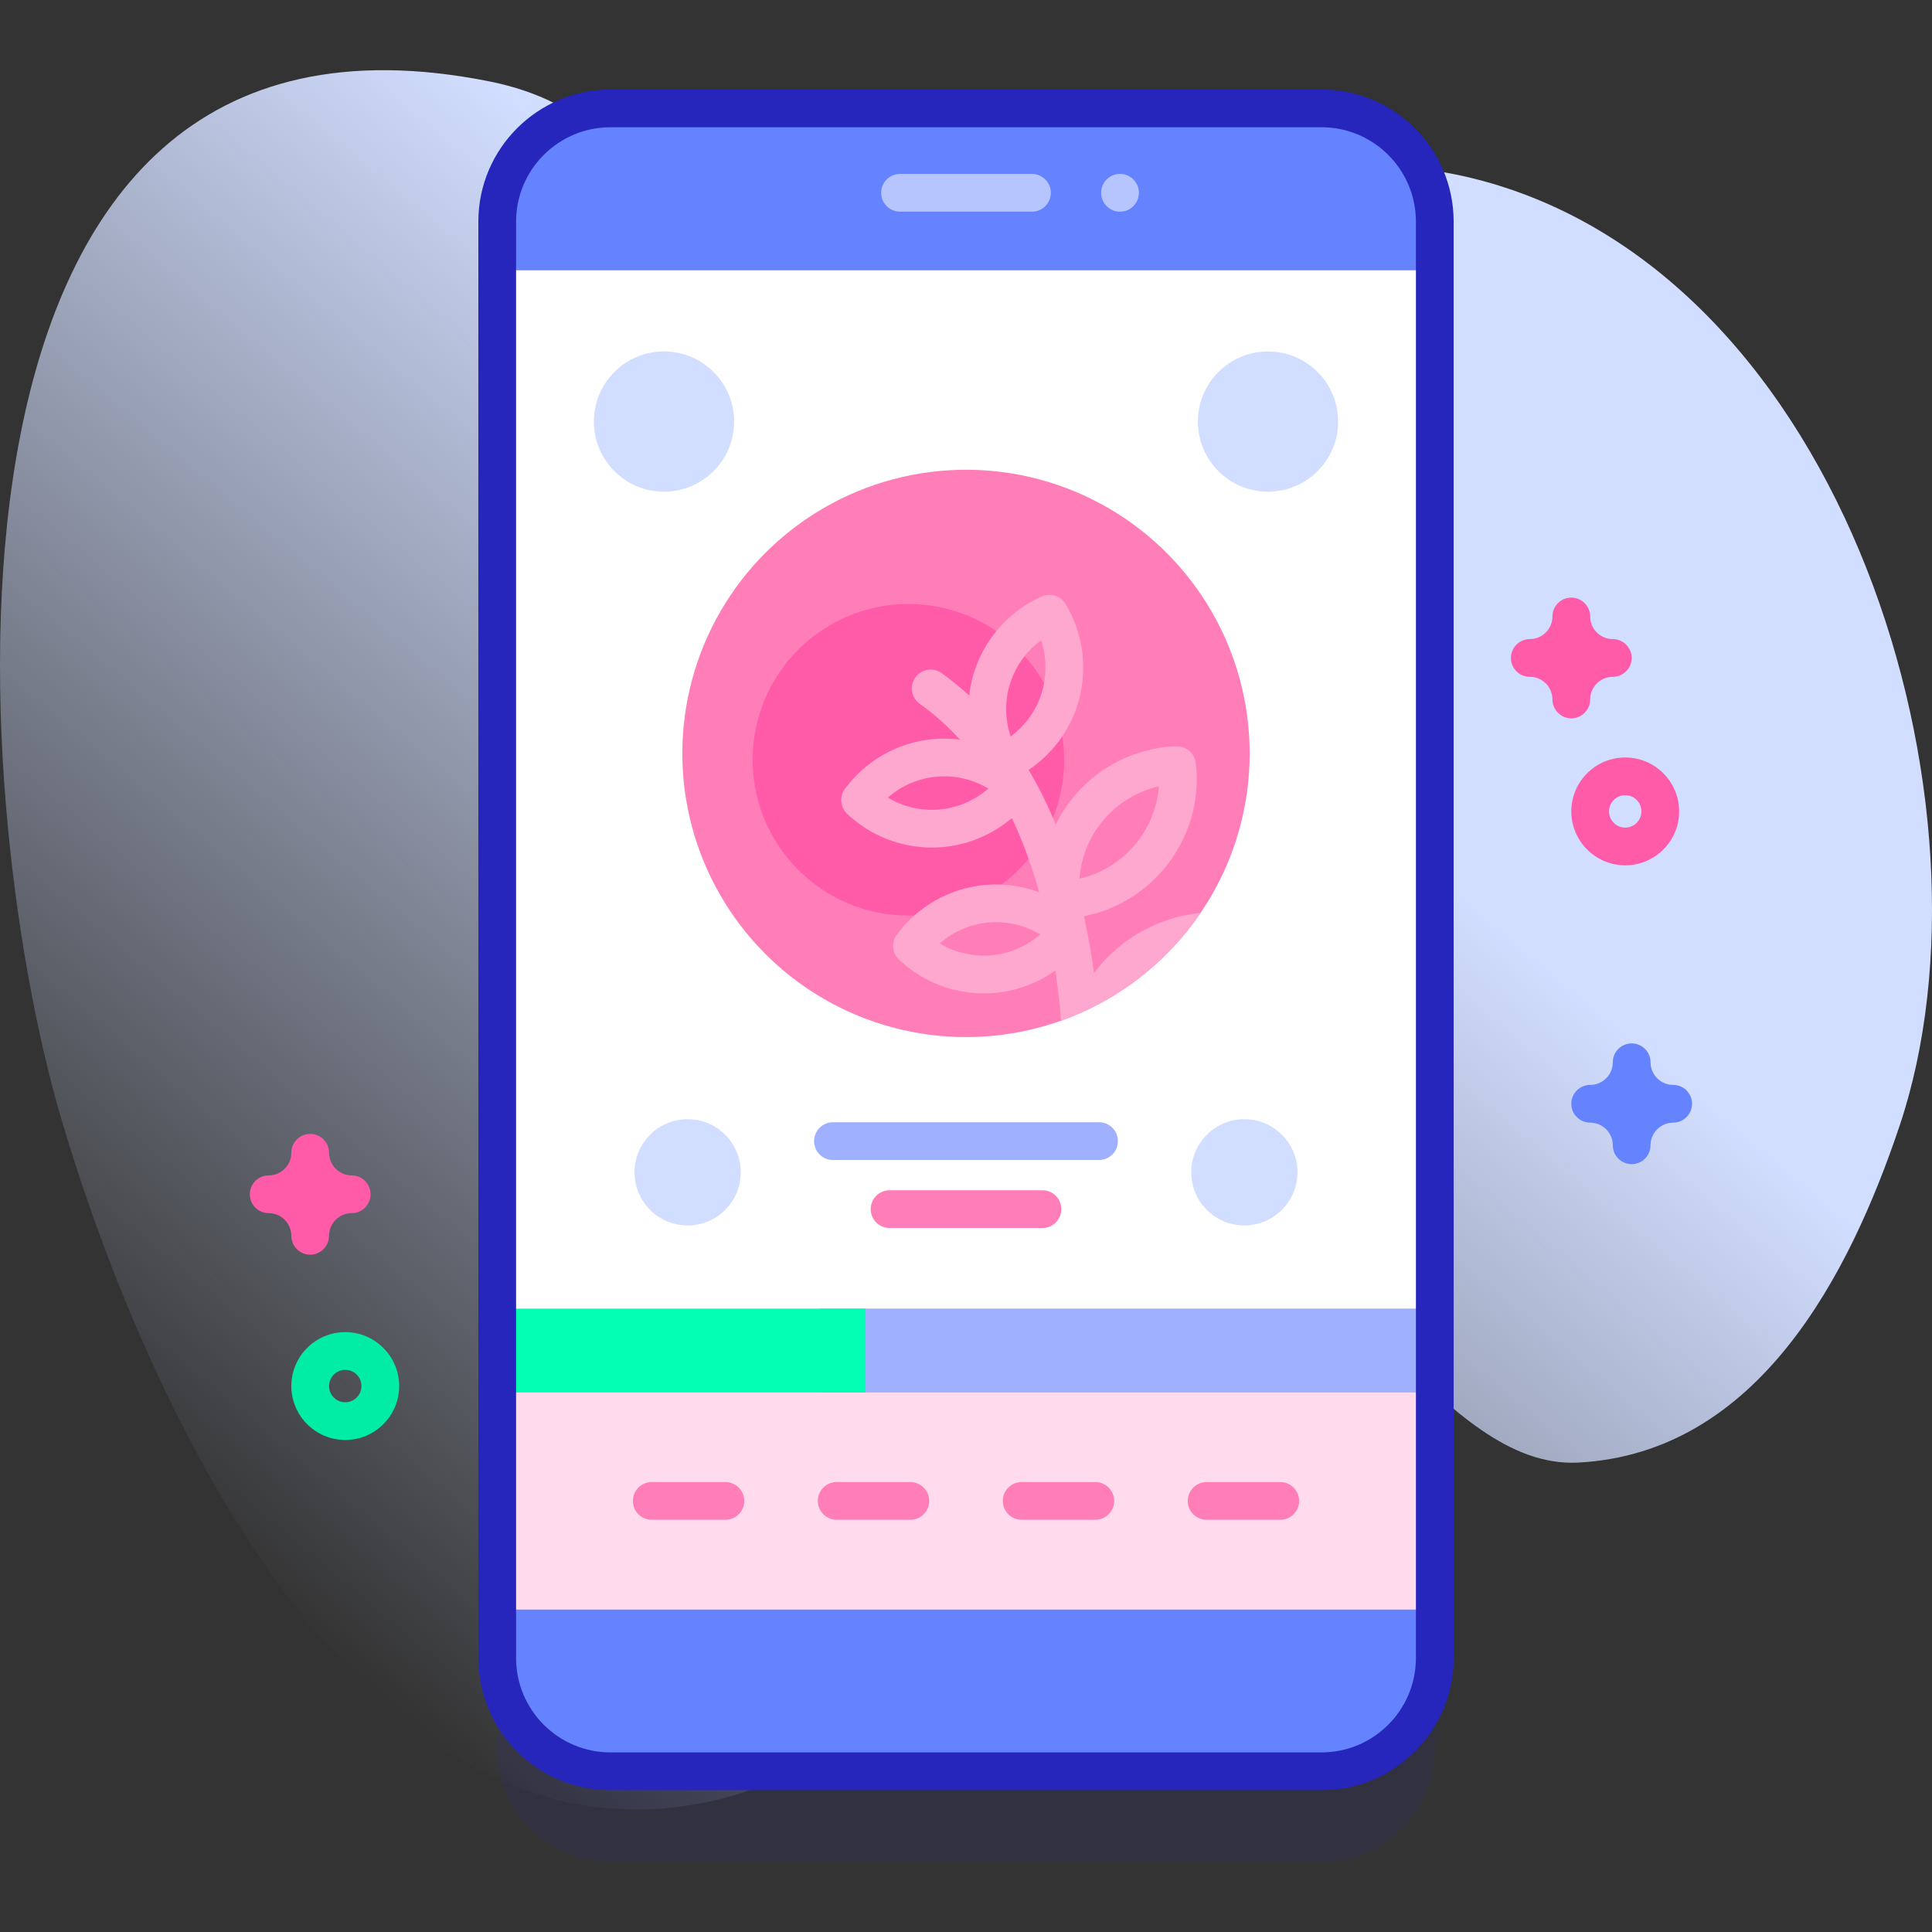 <svg id="Capa_1" enable-background="new 0 0 512 512" height="512" viewBox="0 0 512 512" width="512" xmlns="http://www.w3.org/2000/svg" xmlns:xlink="http://www.w3.org/1999/xlink"><rect x="0" y="0" width="512" height="512" fill="#333333" stroke="none"/><linearGradient id="SVGID_1_" gradientUnits="userSpaceOnUse" x1="68.572" x2="395.005" y1="423.621" y2="34.593"><stop offset="0" stop-color="#d2deff" stop-opacity="0"/><stop offset=".685" stop-color="#d2deff"/></linearGradient><g><g><path d="m16.074 295.943c18.727 64.003 72.707 194.564 163.922 182.845 91.486-11.755 55.759-129.725 139.508-145.894 36.867-7.118 61.857 56.689 98.806 54.704 47.588-2.557 71.81-49.663 85.108-89.264 28.197-83.968-14.029-226.352-112.859-251.012-86.244-21.519-96.332 83.855-171.322 53.248-42.149-17.203-37.938-68.576-89.272-78.942-155.298-31.359-138.81 189.15-113.891 274.315z" fill="url(#SVGID_1_)"/></g><g><g><g><path d="m350.232 493.402h-188.464c-16.569 0-30-13.431-30-30v-380.679c0-16.569 13.431-30 30-30h188.464c16.569 0 30 13.431 30 30v380.678c0 16.569-13.431 30.001-30 30.001z" fill="#2626bc" opacity=".1"/><path d="m350.232 469.402h-188.464c-16.569 0-30-13.431-30-30v-380.679c0-16.569 13.431-30 30-30h188.464c16.569 0 30 13.431 30 30v380.678c0 16.569-13.431 30.001-30 30.001z" fill="#6583fe"/><path d="m131.77 71.633h248.46v354.86h-248.46z" fill="#fff"/><path d="m131.77 355.243h248.46v71.25h-248.46z" fill="#ffdbed"/><path d="m217.467 346.796h162.765v22.219h-162.765z" fill="#9fb0fe"/><path d="m131.768 346.796h97.587v22.219h-97.587z" fill="#02ffb3"/><path d="m350.232 474.401h-188.464c-19.299 0-35-15.701-35-35v-380.677c0-19.299 15.701-35 35-35h188.464c19.299 0 35 15.701 35 35v380.678c0 19.298-15.701 34.999-35 34.999zm-188.464-440.677c-13.785 0-25 11.215-25 25v380.678c0 13.785 11.215 25 25 25h188.464c13.785 0 25-11.215 25-25v-380.678c0-13.785-11.215-25-25-25z" fill="#2626bc"/><g><path d="m273.483 56.094h-34.966c-2.761 0-5-2.239-5-5s2.239-5 5-5h34.966c2.761 0 5 2.239 5 5s-2.239 5-5 5z" fill="#b7c5ff"/></g><circle cx="296.813" cy="51.092" fill="#b7c5ff" r="5.002"/></g><g><circle cx="256" cy="199.664" fill="#ff7eb8" r="75.176"/><circle cx="240.743" cy="201.349" fill="#ff5ba8" r="41.278"/><path d="m293.76 253.452c-1.4 1.39-2.67 2.88-3.82 4.44-.72-5.22-1.61-10.25-2.67-15.09 8.04-1.57 15.44-5.84 20.91-12.2 6.78-7.88 9.96-18.25 8.71-28.43-.31-2.57-2.56-4.45-5.11-4.39-3.22.09-6.4.62-9.45 1.55-6.65 2.01-12.71 5.91-17.35 11.31-2.08 2.42-3.82 5.07-5.19 7.87-2.13-5.16-4.53-10-7.19-14.48 6.11-4.1 10.71-10.17 12.95-17.27 2.82-8.93 1.66-18.66-3.17-26.69-1.3-2.17-4.01-3.02-6.32-1.99-8.56 3.81-15.09 11.11-17.9 20.03-.65 2.04-1.08 4.12-1.31 6.22-2.32-2.15-4.75-4.14-7.3-5.96-2.24-1.61-5.36-1.09-6.97 1.15-1.61 2.25-1.09 5.37 1.15 6.98 3.94 2.81 7.48 6.01 10.67 9.51-2.33-.3-4.71-.36-7.09-.14-9.31.83-17.85 5.64-23.41 13.19-1.5 2.03-1.24 4.86.59 6.6 6.1 5.77 14.16 8.95 22.47 8.95.97 0 1.95-.04 2.92-.13 6.79-.61 13.16-3.34 18.26-7.69 2.98 6.26 5.36 12.88 7.25 19.66-4.53-1.68-9.41-2.37-14.32-1.94-4.66.42-9.12 1.83-13.12 4.08-3.99 2.26-7.51 5.34-10.29 9.12-1.5 2.03-1.25 4.86.59 6.59.25.23.5.46.75.68 6 5.35 13.75 8.28 21.72 8.28.97 0 1.94-.05 2.92-.13 5.84-.53 11.37-2.61 16.05-5.95.65 4.49 1.14 8.95 1.49 13.33 15.16-5.38 28.08-15.5 36.98-28.57-9.17.9-17.81 4.92-24.4 11.51zm-44.77-38.93c-4.82.43-9.62-.7-13.71-3.15 3.59-3.15 8.11-5.11 12.92-5.54 4.82-.44 9.62.69 13.71 3.15-3.59 3.14-8.1 5.1-12.92 5.54zm18.84-19.34c-1.52-4.52-1.6-9.45-.14-14.06s4.35-8.6 8.19-11.43c1.52 4.52 1.59 9.44.13 14.06-1.45 4.61-4.34 8.6-8.18 11.43zm-5.09 57.99c-3.4.3-6.79-.17-9.93-1.34-1.31-.48-2.57-1.09-3.77-1.81 3.59-3.15 8.1-5.11 12.92-5.55 2.36-.21 4.71-.05 6.98.47 2.36.52 4.64 1.43 6.73 2.69-3.59 3.14-8.11 5.1-12.93 5.54zm23.51-22.07c.7-5.08 2.87-9.94 6.31-13.94 1.67-1.95 3.6-3.63 5.7-5.01 2.7-1.77 5.69-3.04 8.83-3.75-.4 5.7-2.66 11.23-6.49 15.68-3.84 4.46-8.96 7.51-14.54 8.76.04-.58.1-1.16.19-1.74z" fill="#ffa8cf"/></g><g fill="#d2deff"><circle cx="175.963" cy="111.72" r="18.583"/><circle cx="336.037" cy="111.72" r="18.583"/></g><g><path d="m220.74 297.41h70.52c2.762 0 5 2.239 5 5s-2.238 5-5 5h-70.52c-2.762 0-5-2.239-5-5s2.239-5 5-5z" fill="#9fb0fe"/></g><g><path d="m235.74 315.429h40.52c2.762 0 5 2.239 5 5s-2.238 5-5 5h-40.52c-2.762 0-5-2.239-5-5s2.239-5 5-5z" fill="#ff7eb8"/></g><g><g><g><path d="m172.715 392.761h19.52c2.762 0 5 2.239 5 5s-2.238 5-5 5h-19.52c-2.762 0-5-2.239-5-5s2.238-5 5-5z" fill="#ff7eb8"/></g></g><g><g><path d="m221.732 392.761h19.52c2.762 0 5 2.239 5 5s-2.238 5-5 5h-19.52c-2.762 0-5-2.239-5-5s2.238-5 5-5z" fill="#ff7eb8"/></g></g><g><g><path d="m270.749 392.761h19.52c2.762 0 5 2.239 5 5s-2.238 5-5 5h-19.52c-2.762 0-5-2.239-5-5s2.238-5 5-5z" fill="#ff7eb8"/></g></g><g><g><path d="m319.765 392.761h19.52c2.762 0 5 2.239 5 5s-2.238 5-5 5h-19.52c-2.762 0-5-2.239-5-5s2.239-5 5-5z" fill="#ff7eb8"/></g></g></g><g fill="#d2deff"><circle cx="182.231" cy="310.676" r="14.078"/><circle cx="329.769" cy="310.676" r="14.078"/></g></g><path d="m91.496 381.609c-7.88 0-14.292-6.411-14.292-14.292s6.411-14.292 14.292-14.292 14.292 6.411 14.292 14.292-6.412 14.292-14.292 14.292zm0-18.583c-2.366 0-4.292 1.925-4.292 4.292s1.925 4.292 4.292 4.292 4.292-1.925 4.292-4.292-1.926-4.292-4.292-4.292z" fill="#01eca5"/><g fill="#ff5ba8"><path d="m430.701 229.322c-7.88 0-14.291-6.411-14.291-14.292s6.411-14.292 14.291-14.292c7.881 0 14.292 6.411 14.292 14.292s-6.411 14.292-14.292 14.292zm0-18.583c-2.366 0-4.291 1.925-4.291 4.292s1.925 4.292 4.291 4.292 4.292-1.925 4.292-4.292-1.926-4.292-4.292-4.292z"/><path d="m82.204 332.495c-2.761 0-5-2.239-5-5 0-3.309-2.691-6-6-6-2.761 0-5-2.239-5-5s2.239-5 5-5c3.309 0 6-2.691 6-6 0-2.761 2.239-5 5-5s5 2.239 5 5c0 3.309 2.691 6 6 6 2.761 0 5 2.239 5 5s-2.239 5-5 5c-3.309 0-6 2.691-6 6 0 2.761-2.239 5-5 5z"/><path d="m416.41 190.368c-2.762 0-5-2.239-5-5 0-3.309-2.691-6-6-6-2.762 0-5-2.239-5-5s2.238-5 5-5c3.309 0 6-2.691 6-6 0-2.761 2.238-5 5-5s5 2.239 5 5c0 3.309 2.691 6 6 6 2.762 0 5 2.239 5 5s-2.238 5-5 5c-3.309 0-6 2.691-6 6 0 2.761-2.238 5-5 5z"/></g><path d="m432.41 308.512c-2.762 0-5-2.239-5-5 0-3.309-2.691-6-6-6-2.762 0-5-2.239-5-5s2.238-5 5-5c3.309 0 6-2.691 6-6 0-2.761 2.238-5 5-5s5 2.239 5 5c0 3.309 2.691 6 6 6 2.762 0 5 2.239 5 5s-2.238 5-5 5c-3.309 0-6 2.691-6 6 0 2.761-2.238 5-5 5z" fill="#6583fe"/></g></g></svg>